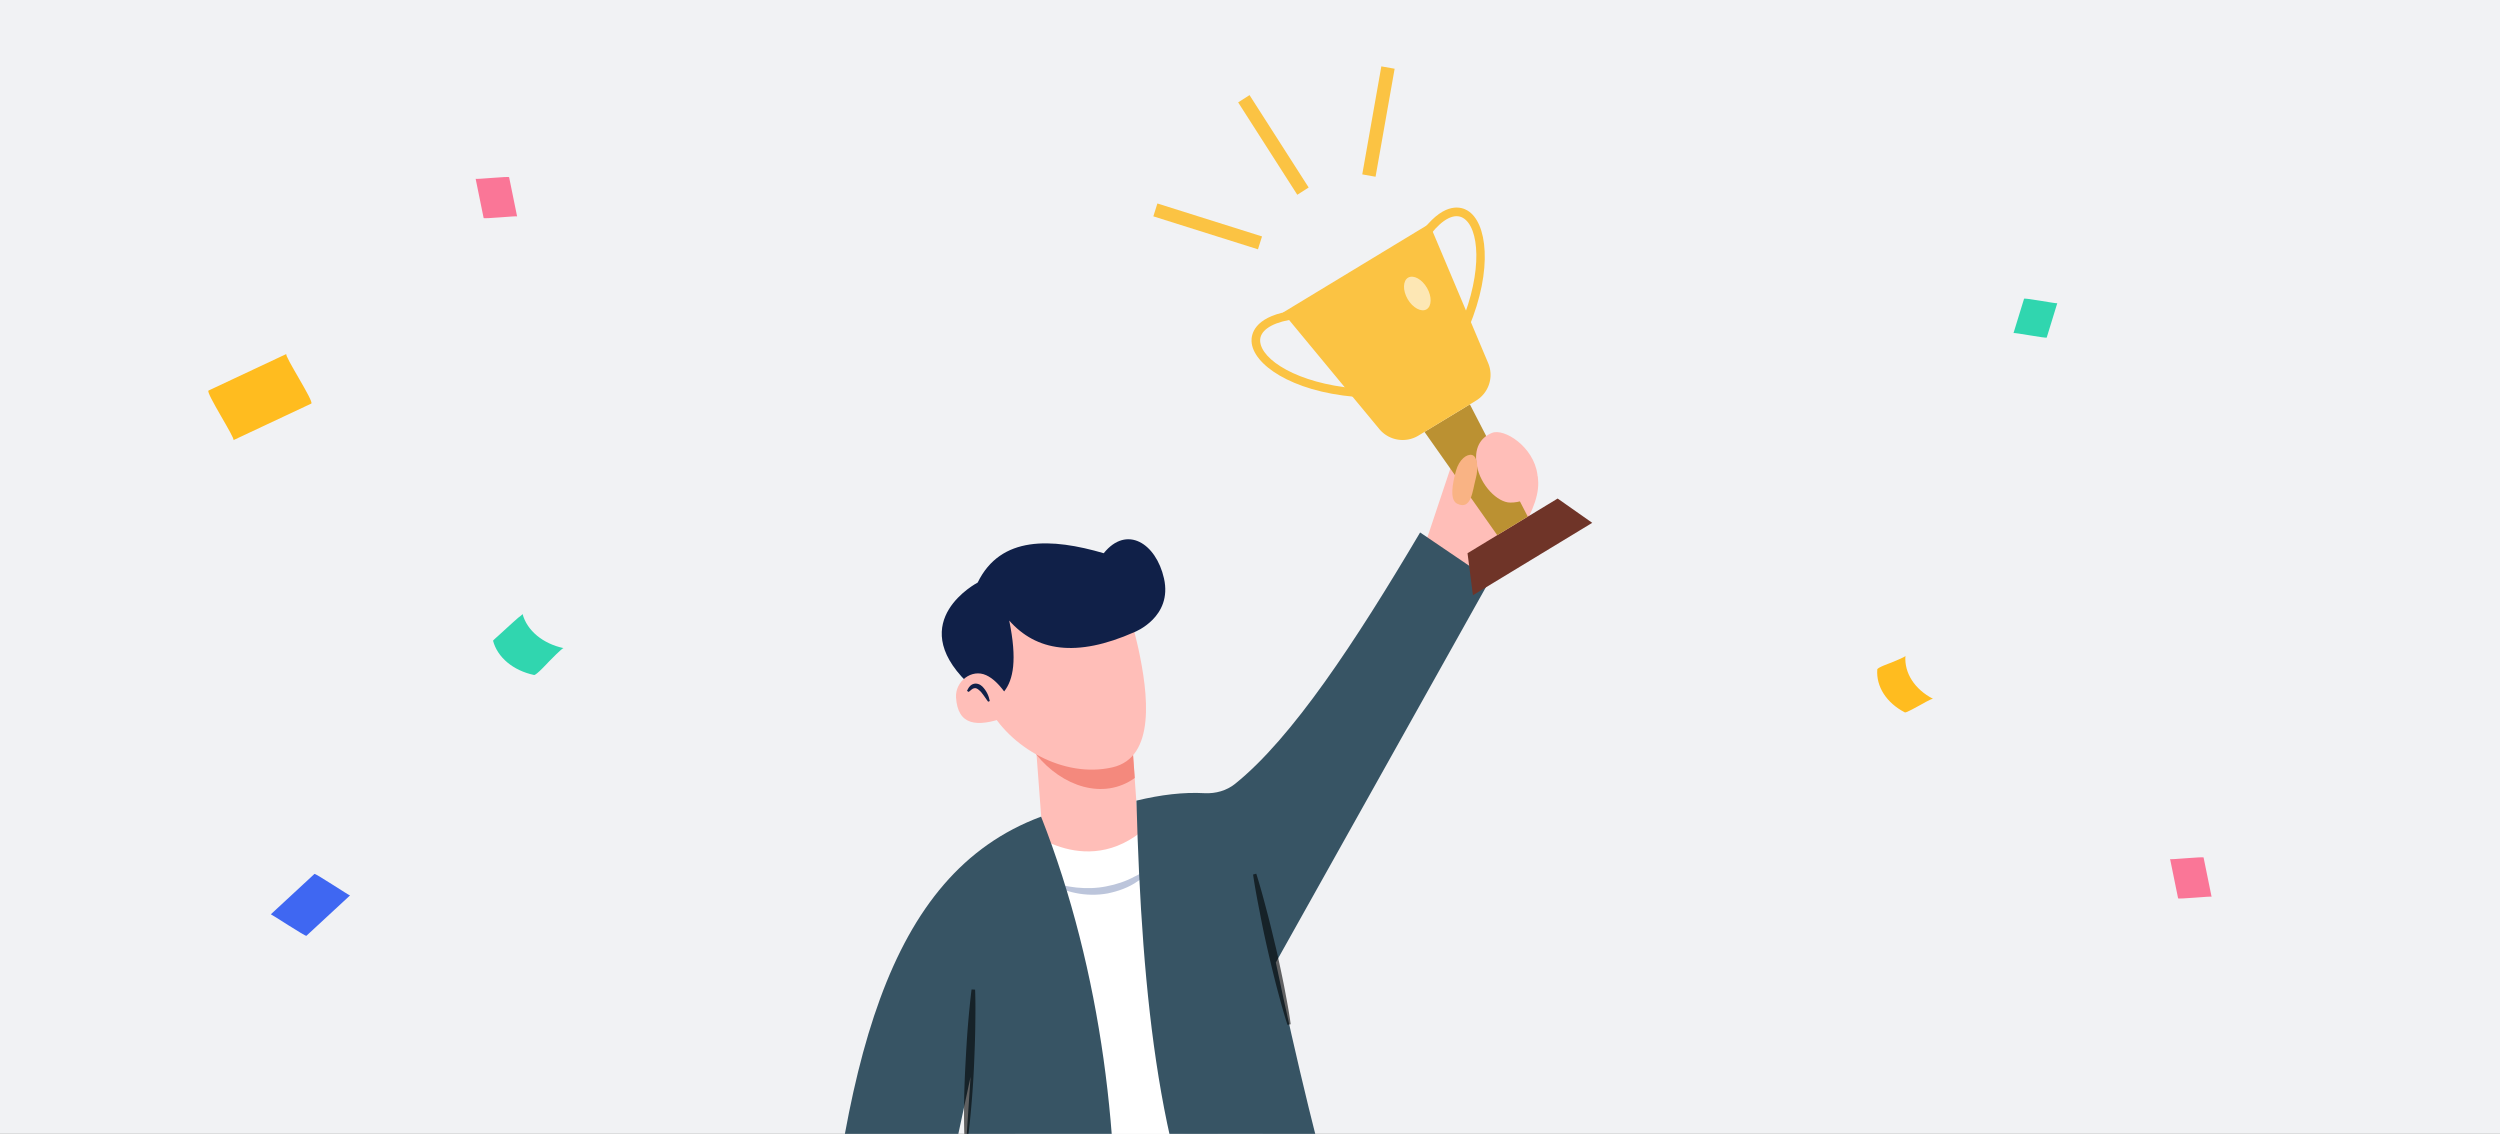 <svg xmlns="http://www.w3.org/2000/svg" width="452" height="205" fill="none"><rect width="100%" height="100%" fill="#333333" stroke="none"/><g clip-path="url(#a)"><path fill="#F1F2F4" d="M0 0h452v205H0z"/><path fill="#102048" d="M229.723 219.84c8.666 56.476 6.225 112.678-5.827 169.429h-20.718c2.472-36.827 4.364-80.58-1.434-109.597l-39.542 110.055h-22.64l37.316-156.706 12.815-25.142 30.053-3.63z"/><path fill="#FFBEB8" d="m257.336 99.35 5.584-16.72 15.072 3.51c1.129 5.583-5.644 14.095-10.679 20.442l-9.977-7.231ZM206.478 159l-17.36.214-1.709-22.761-.214-2.716 17.453-.153.61 8.635z"/><path fill="#F4897D" d="M205.166 140.663c-5.675 4.058-13.119 1.525-17.757-4.18l-.214-2.716 17.453-.152z"/><path fill="#FFBEB8" d="M201.106 138.741c-8.817 2.014-18.642-3.631-22.517-11.137l-.519-13.486 4.943-6.987 20.992 1.801q-.138.046 0 .823c.244 1.312 1.037 4.089 1.8 7.445 1.77 8.177 3.234 19.741-4.699 21.541"/><path fill="#fff" d="M186.343 150.396s12.967 10.374 24.226-4.394l21.358 70.97c-13.09 9.245-29.627 12.448-49.489 9.855z"/><path fill="#1F3C88" d="M189.117 159.214c1.8.641 3.631 1.037 5.462 1.251 1.83.183 3.661.153 5.461-.214 1.77-.335 3.54-.915 5.157-1.8.854-.366 1.586-.946 2.38-1.403.793-.488 1.495-1.129 2.288-1.678-.58.732-1.221 1.495-1.892 2.166-.732.61-1.434 1.312-2.288 1.8-1.587 1.129-3.509 1.8-5.431 2.197-3.845.702-7.994-.153-11.137-2.319" opacity=".3"/><path fill="#375464" d="M256.758 96.269c-11.716 19.802-23.158 37.193-33.471 45.462-1.525 1.22-3.478 1.769-5.461 1.678-3.875-.214-7.903.275-12.357 1.342.946 35.516 4.302 68.407 16.384 88.575 7.262-2.106 16.11-5.462 20.992-9.581-3.966-13.486-8.665-32.83-12.174-49.733l38.719-69.169z"/><path fill="#102048" d="M181.552 125.011c1.648-2.106 2.38-5.675.915-12.815 4.852 5.492 12.083 6.773 22.67 2.075 0 0 6.896-2.685 5.309-9.703-1.434-6.346-6.743-9.702-10.892-4.546-9.398-2.746-18.643-3.234-22.792 5.309 0 0-13.212 6.865-1.953 18.002z"/><path fill="#6F3428" d="m287.876 94.529-21.572 13.089-.976-7.597 16.293-9.886z"/><path fill="#BB9132" d="m276.22 93.4-5.523 3.356-13.15-18.673 8.207-4.973z"/><path fill="#FBC343" d="m266.858 72.44-10.404 6.315c-2.319 1.404-5.34.915-7.079-1.19l-17.422-21.053 26.484-16.049 10.618 25.172a5.45 5.45 0 0 1-2.197 6.804Z"/><path fill="#FBC343" d="m265.578 59.166-1.434-.61c3.997-9.61 3.295-17.452.366-19.16-1.526-.886-3.631.152-5.797 2.898l-1.221-.977c3.845-4.85 6.743-3.905 7.811-3.264 3.57 2.105 4.668 10.587.275 21.114Zm-20.719 12.571c-11.381-1.007-18.368-5.858-18.581-10.008-.061-1.25.457-4.271 6.529-5.4l.275 1.525c-3.418.64-5.34 2.044-5.248 3.814.183 3.387 6.773 7.628 17.147 8.543z"/><path fill="#fff" d="M254.497 54.07c-.915-1.586-.854-3.325.092-3.874.976-.55 2.502.275 3.417 1.861.915 1.587.854 3.326-.092 3.875-.945.55-2.502-.275-3.417-1.861Z" opacity=".6"/><path fill="#FFBEB8" d="M277.964 85.773c.366 2.685-1.312 5.095-4.912 5.095-2.258 0-5.401-3.081-6.041-6.743-.55-3.02.61-5.004 2.746-5.858 2.166-.885 7.505 2.44 8.207 7.506"/><path fill="#FBC343" d="m209.257 36.788-.734 2.328 18.917 5.96.733-2.329zM249.746 12l-3.449 19.53 2.404.425 3.449-19.53zm-23.831 5.196-2.056 1.316 10.692 16.703 2.056-1.316z"/><path fill="#375464" d="m175.475 194.698-3.112 46.896c17.361-.763 29.016-6.468 29.016-6.468 1.495-27.979-2.075-59.314-13.15-87.476-28.132 10.465-36.065 45.096-40.245 96.568l16.476 1.922z"/><path fill="#FFBEB8" d="M181.82 129.679c-5.279 1.891-8.666 1.464-8.971-3.601-.152-2.898 2.838-5.217 5.462-3.997 1.129.519 2.197 1.526 3.234 2.929z"/><path fill="#000" fill-opacity=".6" d="M227.134 157.962c.702 2.228 1.312 4.486 1.892 6.713.61 2.258 1.129 4.516 1.678 6.773a247 247 0 0 1 1.465 6.835c.427 2.288.885 4.577 1.19 6.895l-.58.122c-.732-2.227-1.312-4.454-1.922-6.712a274 274 0 0 1-1.648-6.773 169 169 0 0 1-1.434-6.835c-.458-2.288-.885-4.577-1.22-6.865zm-50.836 20.962c.092 2.257.061 4.515.031 6.743-.031 2.257-.122 4.485-.214 6.743a166 166 0 0 1-.427 6.743c-.183 2.227-.397 4.485-.702 6.712l-.61-.03c-.091-2.258-.091-4.516-.061-6.743.031-2.258.122-4.486.244-6.743s.244-4.486.427-6.743c.183-2.228.397-4.486.672-6.713z"/><path fill="#102048" d="M178.65 126.871c-.275-.366-.519-.762-.793-1.129-.275-.366-.519-.732-.855-.976-.305-.275-.579-.397-.854-.336-.336.031-.641.397-1.007.672l-.305-.183c.214-.458.427-.946 1.037-1.221.641-.274 1.343.031 1.709.397.763.763 1.19 1.678 1.373 2.654z"/><path fill="#F9B384" d="M266.799 86.597c.58-2.136.275-4.089-.64-4.333-.916-.244-2.35.763-2.929 2.898-.58 2.136-1.221 5.218.244 5.92 2.563 1.22 2.746-2.35 3.325-4.485"/><path fill="#30D6AF" d="M96.562 122.04c-3.766-.8-6.617-3.16-7.42-6.2 0-.06.841-.8.766-.73.64-.57 1.243-1.15 1.883-1.72s1.243-1.15 1.883-1.69c.126-.1.842-.61.804-.7.804 3.02 3.691 5.39 7.42 6.18-.238-.06-2.41 2.2-2.649 2.43-.276.29-2.285 2.49-2.687 2.43"/><path fill="#FFBC1F" d="M56.276 72.97c-4.695 2.2-9.379 4.41-14.074 6.61.44-.22-5.098-8.69-4.495-8.97 4.696-2.2 9.379-4.41 14.075-6.61-.478.22 5.085 8.68 4.494 8.97"/><path fill="#3F67F2" d="M48.968 165.304c2.624-2.42 5.248-4.88 7.885-7.3.163-.14 6.34 3.96 6.428 3.89-2.624 2.41-5.248 4.88-7.885 7.3-.138.16-6.378-3.94-6.428-3.89"/><path fill="#FFBC1F" d="M339.41 121.04c-.222 3.102 1.66 6.037 4.996 7.766.212.111 2.286-1.079 2.556-1.217.233-.114 2.311-1.347 2.532-1.241-3.335-1.729-5.218-4.664-4.996-7.766-.02.224-2.257 1.06-2.556 1.217-.37.15-2.508.882-2.532 1.241"/><path fill="#30D6AF" d="M365.95 54.017c-.646 2.08-1.262 4.129-1.908 6.21.041-.16 5.952.993 6.006.8.646-2.082 1.262-4.13 1.908-6.21-.013.14-5.924-1.013-6.006-.8"/><path fill="#FA7697" d="M393.8 162.417c-.477-2.36-.967-4.73-1.444-7.09.038.13 6.014-.48 6.052-.29.477 2.36.966 4.73 1.444 7.09 0-.13-6.015.48-6.052.29m-306.36-123c-.477-2.36-.966-4.73-1.444-7.09.038.13 6.015-.48 6.052-.29.477 2.36.967 4.73 1.444 7.09 0-.13-6.014.48-6.052.29"/></g><defs><clipPath id="a"><path fill="#fff" d="M0 0h452v205H0z"/></clipPath></defs></svg>